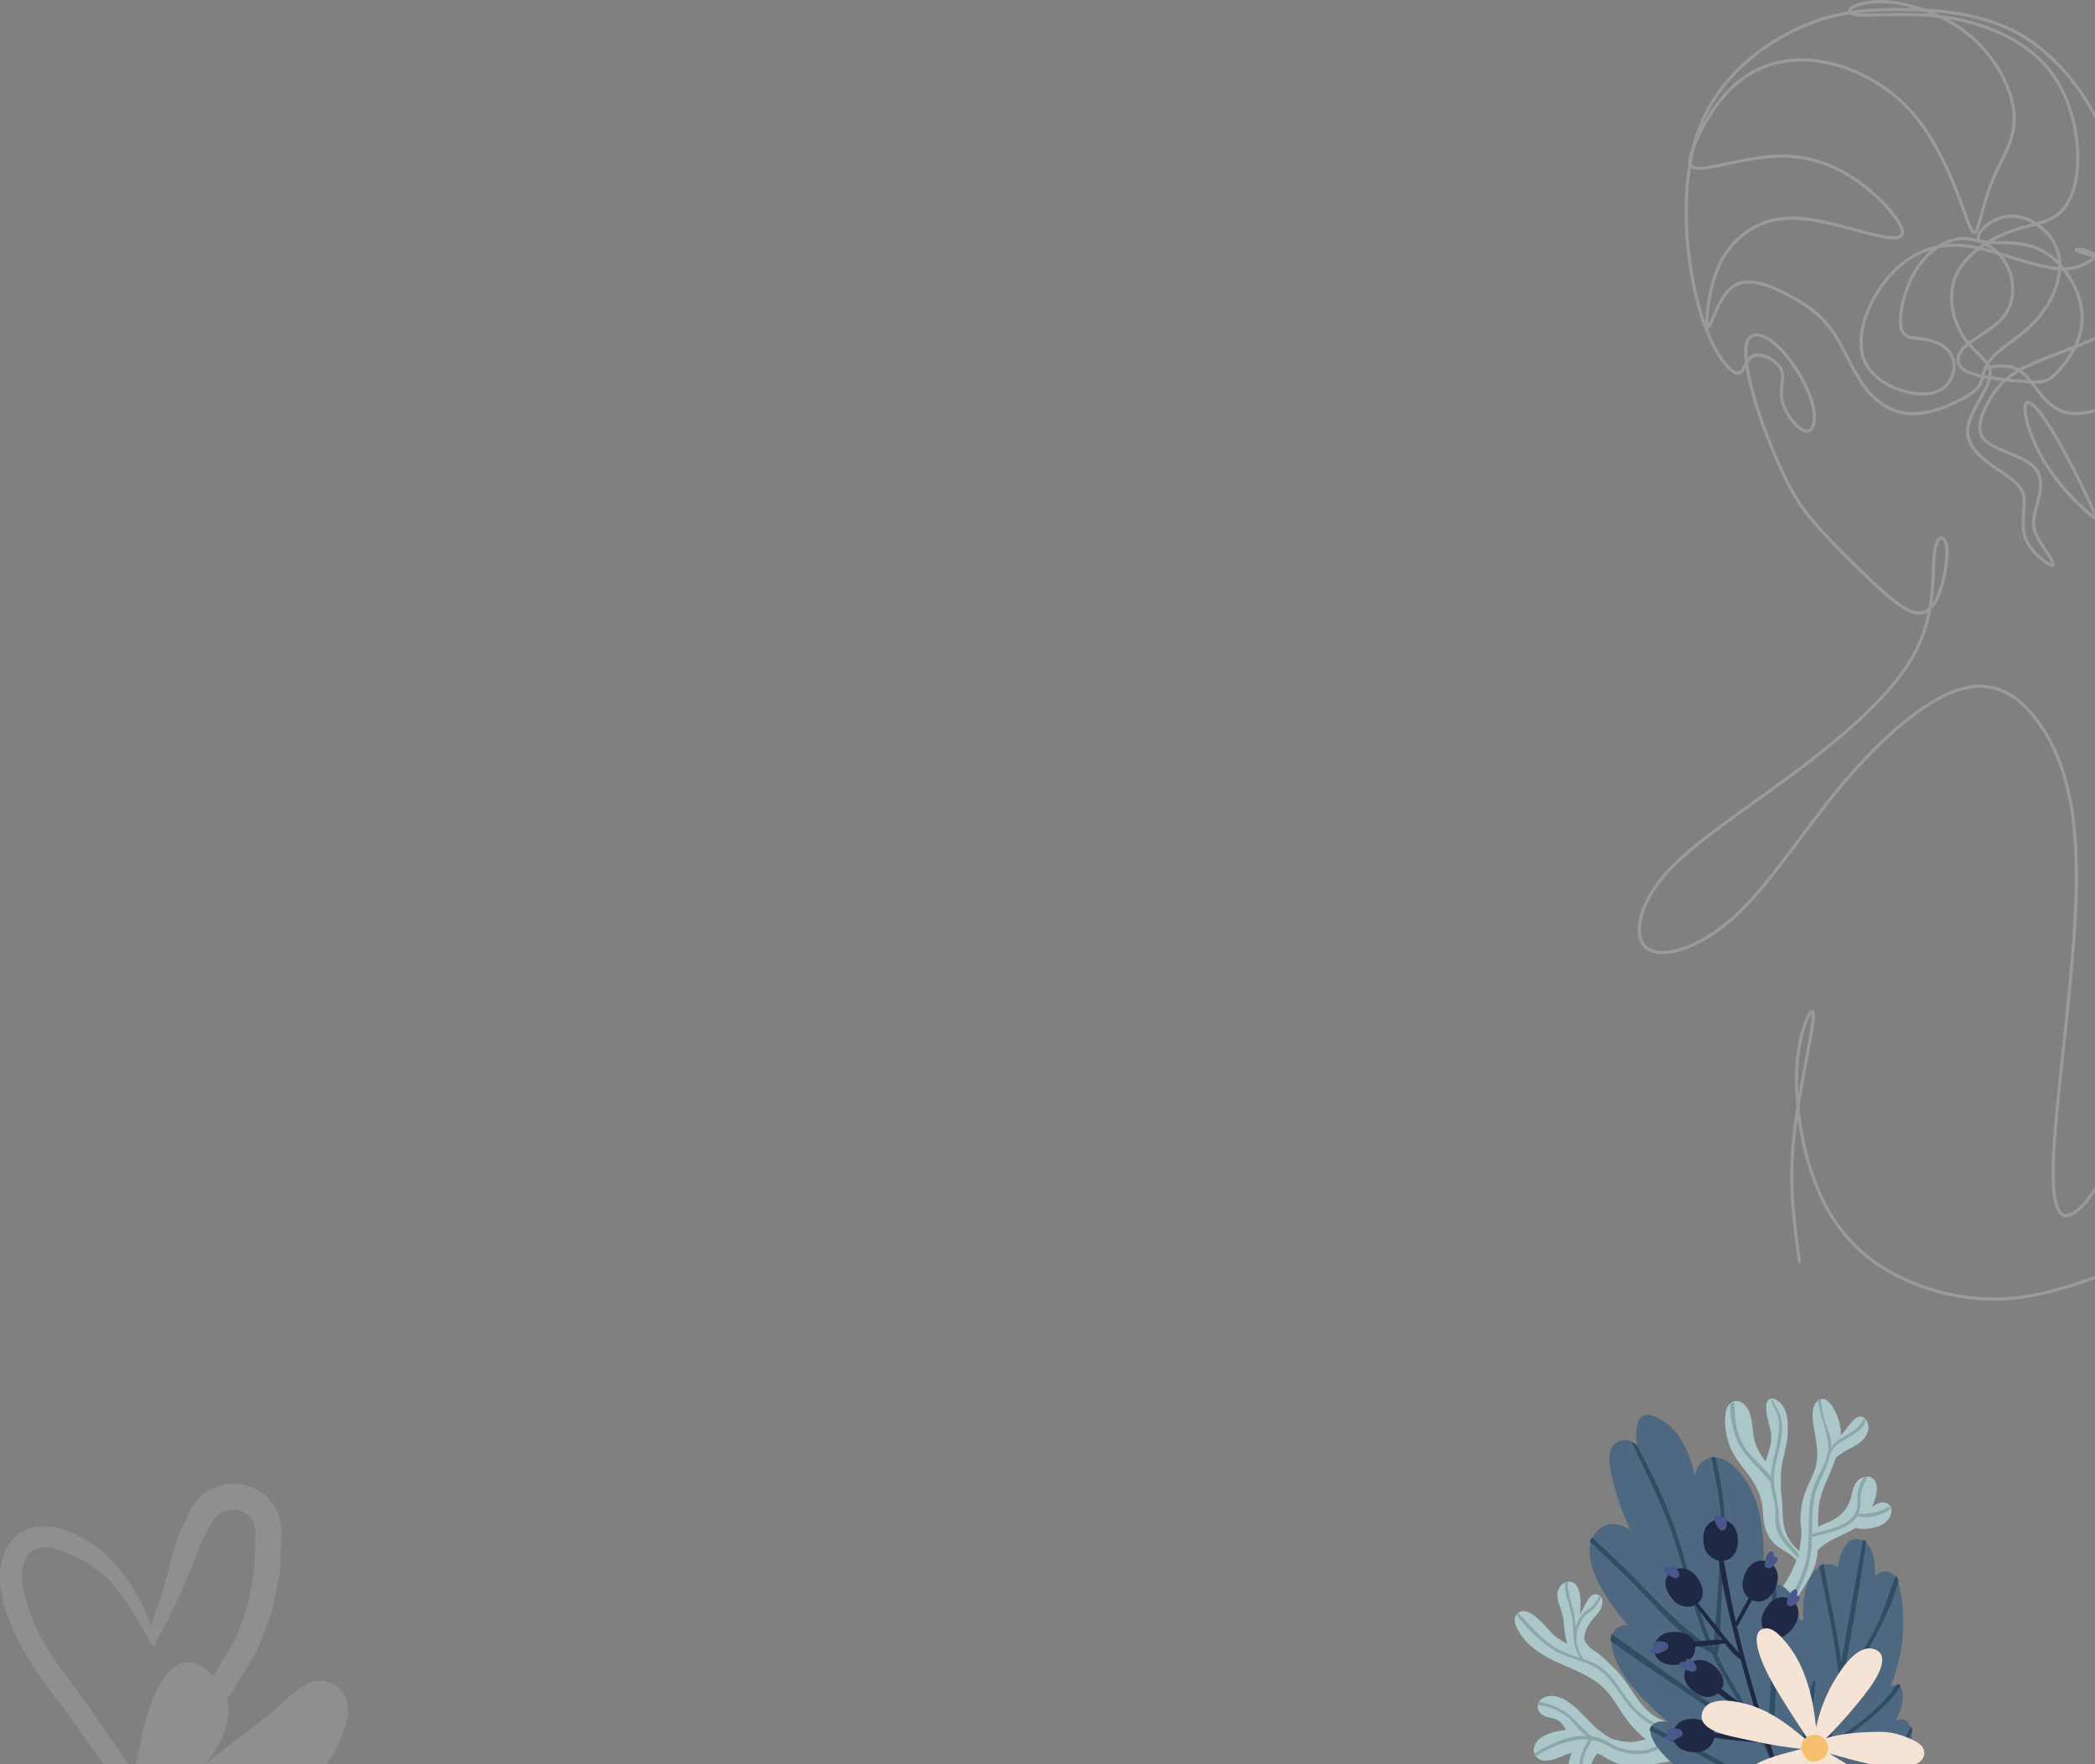 <svg width="1324px" height="1115px" viewBox="0 0 1324 1115" version="1.1" xmlns:xlink="http://www.w3.org/1999/xlink" xmlns="http://www.w3.org/2000/svg">
  <rect x="0" y="0" width="1324" height="1115" fill="#808080" stroke="none"/>
  <desc>Created with Lunacy</desc>
  <g id="Heart" transform="translate(0 937.631)" opacity="0.118">
    <path d="M99.231 98.419C106.949 86.354 117.39 61.802 122.029 50.498C124.289 44.813 125.809 39.246 129.47 33.115L134.135 24.095C134.519 22.716 136.792 21.509 137.677 19.933C142.924 14.681 152.704 15.916 157.713 20.603C158.638 22.047 158.704 21.325 160.066 23.281L161.11 28.283L161.638 30.791L161.704 31.093L161.744 31.25C161.942 33.062 161.48 28.835 161.519 29.281L161.519 29.399L161.506 29.99L161.466 31.185L161.004 50.327C159.458 63.981 157.065 77.846 151.898 89.82C150.325 96.004 146.374 102.503 142.528 108.923L131.347 127.789C114.509 154.205 104.782 182.748 91.447 208.206L90.971 209.217C95.372 208.875 99.615 208.547 103.857 208.206C89.729 188.656 75.35 169.501 61.829 149.387C48.666 128.918 31.908 111.338 22.366 90.056C18.189 78.804 13.114 67.815 14.053 56.196C14.502 50.537 16.445 44.892 21.031 41.898C26.053 39.653 31.696 39.745 37.551 41.898C48.454 46.021 59.424 51.706 67.935 60.003C76.764 68.012 89.279 89.951 95.438 100.783C98.28 105.614 98.927 100.113 97.447 95.767C92.346 77.098 76.341 47.111 53.358 35.229C50.12 33.587 48.877 32.065 43.868 30.371C40.908 29.425 38.833 28.401 35.08 27.587C25.934 25.867 13.696 27.233 6.347 37.04C0.519 45.824 -0.459 54.909 0.162 62.025C0.136 65.912 1.008 69.233 1.616 72.765L2.131 75.378C2.898 78.135 2.779 77.373 3.149 78.542L4.669 82.822C7.894 93.548 15.282 107.295 22.207 117.457C29.066 128.013 37.234 137.597 43.763 146.8C57.719 166.429 71.147 185.335 83.279 202.429L93.231 216.621L98.399 224L102.773 215.873C116.439 190.534 126.562 164.039 141.1 140.433L152.334 122.288C155.916 116.157 159.814 110.288 163.119 103.907L171.167 83.071C173.401 76.047 174.233 68.774 175.793 61.631C177.709 54.502 177.088 47.189 177.604 39.955L178 29.097C176.969 23.951 177.141 21.916 175.317 17.701C167.572 1.001 147.365 -4.487 132.972 3.837C131.228 4.874 129.417 5.845 127.792 7.014L123.827 11.557C120.813 14.485 119.439 18.436 118.051 21.351C115.077 27.732 111.998 34.099 110.28 41.268C105.601 55.093 103.738 68.931 98.081 81.693C94.526 91.093 93.165 108.962 99.231 98.419" id="Fill-943" fill="#FFFFFF" stroke="none"/>
    <path d="M58.668 64.39C71.02 48.674 80.694 28.95 66.064 11.131C50.793 -7.477 36.589 -1.025 27.834 17.727C18.494 37.701 16.668 60.212 10.818 81.276C5.368 100.961 -1.707 121.277 0.372 142C51.952 113.813 126.732 104.457 147.266 40.369C150.37 30.697 149.984 20.119 140.443 14.166C125.266 4.705 110.875 23.312 100.762 31.617C87.09 42.826 72.38 52.997 58.668 64.39" transform="translate(71 113)" id="Fill-944" fill="#FFFFFF" stroke="none"/>
  </g>
  <path d="M101.345 796.513C98.01 773.534 94.673 750.554 97.343 721.247C100.011 691.94 108.683 656.305 109.851 643.816C111.018 631.328 104.68 641.985 101.523 657.938C98.366 673.891 98.388 695.141 103.403 719.42C108.417 743.699 118.424 771.008 141.106 790.657C163.787 810.306 199.144 822.296 233.833 819.631C268.523 816.967 302.545 799.649 333.233 789.658C363.919 779.667 391.271 777.003 420.958 773.34C450.644 769.676 482.666 765.013 506.348 745.031C530.03 725.049 545.373 689.747 553.201 655.144C561.028 620.54 561.339 586.636 566.008 573.314C570.678 559.993 579.707 567.255 576.216 586.872C572.725 606.488 556.715 638.46 538.369 662.105C520.023 685.751 499.343 701.07 482.666 702.403C465.987 703.735 453.312 691.079 448.643 663.437C443.974 635.795 447.309 593.167 438.302 549.539C429.296 505.911 407.95 461.285 412.619 442.968C417.289 424.651 447.975 432.644 475.327 450.628C502.678 468.612 526.694 496.586 544.039 514.57C561.384 532.554 572.058 540.547 573.059 524.561C574.059 508.576 565.387 468.612 548.042 441.636C530.697 414.66 504.68 400.672 477.996 394.011C451.311 387.351 423.96 388.017 389.76 378.225C355.559 368.432 314.508 348.182 288.27 326.952C262.032 305.723 250.606 283.516 246.009 268.897C241.412 254.277 243.645 247.246 253.54 260.149C263.433 273.052 280.988 305.89 297.104 344.622C313.22 383.355 327.896 427.981 334.234 476.604C340.571 525.228 338.569 577.847 332.232 620.143C325.895 662.438 315.221 694.41 304.881 718.388C294.54 742.367 284.534 758.353 275.863 764.68C267.19 771.008 259.851 767.678 261.852 728.046C263.854 688.415 275.195 612.483 276.196 560.196C277.196 507.91 267.856 479.269 254.848 459.286C241.839 439.304 225.162 427.981 202.814 434.642C180.465 441.302 152.447 465.948 128.097 494.921C103.748 523.896 83.067 557.199 61.052 577.514C39.038 597.83 15.69 605.156 5.683 598.828C-4.324 592.501 -0.988 572.519 14.688 553.536C30.366 534.552 58.384 516.569 89.739 493.589C121.092 470.61 155.783 442.635 171.782 415.775C187.781 388.914 185.091 363.169 186.33 350.046C187.57 336.925 192.739 336.425 194.085 343.636C195.43 350.847 192.951 365.769 189.043 375.227C185.135 384.687 179.798 388.683 171.364 385.218C162.931 381.754 151.401 370.829 139.715 359.455C128.03 348.081 116.188 336.258 107.945 326.068C99.7 315.878 95.053 307.32 89.728 295.715C84.401 284.11 78.398 269.456 73.727 254.136C69.058 238.817 65.722 222.831 68.058 215.504C70.392 208.178 78.398 209.51 87.07 217.503C95.742 225.495 105.082 240.15 108.752 251.805C112.42 263.462 110.419 272.12 105.404 271.487C100.389 270.853 92.362 260.927 90.361 252.601C88.359 244.275 92.385 237.55 89.394 231.856C86.403 226.162 76.397 221.5 71.393 224.164C66.39 226.828 66.39 236.819 60.719 234.487C55.048 232.156 43.708 217.503 36.37 188.196C29.031 158.888 25.696 114.928 37.036 82.623C48.378 50.319 74.395 29.671 97.41 18.347C120.426 7.025 140.439 5.026 163.788 5.026C187.136 5.026 213.82 7.025 236.168 18.347C258.517 29.671 276.529 50.319 287.869 71.966C299.211 93.613 303.881 116.26 300.878 134.91C297.876 153.56 287.203 168.214 269.191 168.88C251.179 169.546 225.828 156.224 204.815 154.226C183.801 152.228 167.123 161.553 155.146 176.987C143.168 192.422 135.891 213.967 142.896 228.287C149.9 242.608 171.187 249.704 183.831 247.591C196.476 245.478 200.478 234.155 198.477 226.495C196.476 218.835 188.47 214.839 181.132 213.506C173.795 212.174 167.123 213.506 165.456 206.179C163.788 198.853 167.123 182.867 174.128 170.878C181.132 158.888 191.806 150.895 202.814 149.896C213.82 148.897 225.162 154.892 231.166 164.55C237.169 174.208 237.836 187.53 231.832 196.854C225.828 206.18 213.154 211.508 206.483 217.503C199.811 223.498 199.144 230.158 207.816 234.154C216.489 238.151 234.501 239.483 244.842 240.15C255.182 240.815 257.85 240.815 264.187 234.155C270.525 227.494 280.531 214.172 279.864 198.187C279.197 182.201 267.856 163.551 252.847 156.557C237.836 149.564 219.157 154.226 215.156 150.895C211.153 147.565 221.826 136.242 234.168 135.576C246.509 134.91 260.518 144.901 264.521 157.889C268.523 170.878 262.52 186.863 253.514 198.187C244.508 209.51 232.5 216.171 225.812 222.235C219.123 228.299 217.753 233.768 216.753 237.764C215.752 241.761 215.119 244.285 207.799 248.878C200.479 253.471 186.469 260.131 174.128 260.464C161.786 260.798 151.113 254.803 143.107 244.479C135.101 234.155 129.765 219.501 122.427 208.844C115.089 198.187 105.749 191.526 93.979 185.355C82.211 179.184 68.013 173.503 58.704 180.445C49.394 187.388 44.975 206.953 43.401 205.797C41.828 204.642 43.102 182.764 50.41 166.83C57.717 150.895 71.06 140.905 85.736 137.907C100.413 134.91 116.423 138.906 132.433 143.235C148.444 147.565 164.454 152.228 166.122 146.899C167.79 141.571 155.116 126.252 140.439 115.261C125.762 104.271 109.085 97.61 90.406 97.61C71.727 97.61 51.045 104.271 40.706 105.27C30.366 106.269 30.366 101.606 34.702 90.949C39.038 80.292 47.711 63.641 60.719 52.317C73.727 40.994 91.073 34.999 111.086 37.331C131.099 39.662 153.781 50.319 170.126 67.636C186.469 84.954 196.476 108.933 202.48 124.919C208.484 140.905 210.486 148.897 212.851 145.016C215.216 141.135 217.945 125.379 223.605 111.923C229.264 98.468 237.853 87.312 236.923 71.524C235.993 55.737 225.544 35.318 208.878 21.465C192.211 7.611 169.326 0.324 153.215 0.011C137.104 -0.303 127.764 6.358 135.435 8.024C143.107 9.689 167.79 6.358 192.14 9.689C216.489 13.019 240.505 23.01 255.437 38.953C270.371 54.895 276.22 76.789 277.001 94.721C277.782 112.654 273.495 126.625 265.567 133.662C257.638 140.699 246.069 140.802 232.947 145.849C219.824 150.896 205.148 160.887 199.811 173.875C194.475 186.864 198.477 202.849 205.554 212.934C212.631 223.02 222.781 227.206 221.781 236.198C220.78 245.19 208.628 258.988 207.555 269.884C206.483 280.779 216.489 288.773 225.162 294.767C233.833 300.762 241.172 304.758 242.84 312.085C244.508 319.412 240.505 330.069 244.174 339.393C247.843 348.719 259.184 356.712 261.178 356.058C263.172 355.404 255.819 346.104 252.151 339.444C248.482 332.783 248.496 328.762 250.505 321.089C252.513 313.417 256.516 302.094 249.989 294.735C243.463 287.376 226.406 283.982 219.402 277.988C212.397 271.993 215.444 263.398 218.83 256.447C222.214 249.496 225.94 244.189 230.686 239.789C235.431 235.389 241.199 231.895 251.504 227.567C261.809 223.239 276.652 218.077 286.992 213.331C297.333 208.586 303.17 204.256 305.755 197.845C308.34 191.434 307.673 182.941 303.504 175.531C299.334 168.121 291.663 161.794 285.492 158.796C279.321 155.799 274.651 156.132 276.652 157.381C278.654 158.63 287.326 160.795 295.499 162.959C303.67 165.124 311.342 167.289 316.846 174.782C322.349 182.275 325.685 195.097 325.977 208.168C326.27 221.24 323.52 234.561 312.384 244.967C301.247 255.374 281.725 262.865 268.983 259.451C256.24 256.036 250.278 241.715 243.055 235.218C235.831 228.721 227.347 230.046 218.863 231.372" transform="translate(1036 1)" id="Woman-stroke" fill="none" stroke="#FFFFFF" stroke-opacity="0.204" stroke-width="2" stroke-linecap="round" stroke-linejoin="round"/>
  <g id="Flowers" transform="matrix(0.998 0.07 -0.07 0.998 967.9 871.178)">
    <path d="M0.032 107.896C-0.063 110.765 0.057 113.681 0.322 116.599C1.188 126.64 3.835 136.881 6.003 146.28C8 154.84 9.855 163.416 11.563 172.054C12.478 176.761 14.043 181.018 18.184 183.721C20.88 185.461 23.961 186.44 27.187 186.813C28.198 186.922 29.209 186.999 30.22 186.999C37.201 187.046 44.591 184.747 50.393 181.997C50.465 181.997 50.537 181.997 50.61 181.95C67.702 173.607 82.41 158.103 89.39 140.159C91.583 134.519 93.941 126.127 92.616 119.37C92.4 118.325 92.11 117.352 91.726 116.405C91.461 115.772 91.172 115.188 90.812 114.606C88.5 110.861 85.25 110.983 82.217 112.49C84.769 106.389 86.96 98.512 84.697 93.286C84.287 92.362 83.781 91.658 83.227 91.195C82.578 90.66 81.857 90.368 81.086 90.32C79.858 90.222 78.534 90.637 77.257 91.316C83.204 73.546 84.407 54.366 80.532 35.988C79.858 32.802 79.088 28.45 77.283 24.95C76.729 23.833 76.054 22.788 75.26 21.888C74.201 20.745 72.949 19.845 71.385 19.36C67.58 18.169 64.717 19.991 62.599 22.715C62.574 14.959 60.842 5.6 55.206 1.76C54.605 1.345 53.98 0.982 53.282 0.714C52.584 0.447 51.837 0.226 51.042 0.105C42.545 -1.206 39.704 10 38.741 18.655C36.31 16.831 32.724 16.491 29.523 17.756C28.607 18.121 27.716 18.607 26.898 19.239C26.609 19.457 26.321 19.701 26.055 19.943C18.038 27.43 17.895 42.6 19.46 53.929C14.694 50.89 7.929 52.153 5.569 58.692C3.548 64.236 5.257 71.724 6.22 77.533C6.268 77.898 6.34 78.263 6.388 78.626C6.797 81.398 7.255 84.145 7.785 86.868C8.411 90.005 9.085 93.115 9.831 96.204C8.506 95.4 6.991 95.012 5.305 95.498C1.934 96.421 0.731 100.142 0.369 103.277C0.177 104.809 0.08 106.341 0.032 107.896" transform="translate(162.53 86.841)" id="Fill-3" fill="#4D6880" stroke="none"/>
    <path d="M4.531 35.586C8.249 40.421 13.328 44.062 18.675 46.928C31.704 53.899 47.429 55.842 59.023 65.435C65.172 70.51 69.183 77.48 74.262 83.527C78.248 88.27 82.816 92.631 88.019 96.03C85.977 96.62 83.911 97.349 81.722 97.877C75.744 99.305 67.942 97.567 65.924 96.977C63.883 95.937 61.867 94.866 59.922 93.624C54.259 90.008 49.714 85.422 44.658 81.05C39.164 76.29 30.366 70.366 22.71 73.764C20.96 74.54 19.745 75.708 19.065 77.042C18.724 77.674 18.505 78.354 18.432 79.035C18.092 81.73 19.649 84.546 23.027 85.785C25.214 86.611 27.595 86.587 29.855 87.194C33.891 88.285 35.203 90.862 37.317 93.624C31.654 94.509 25.846 96.325 21.713 99.693C18.822 102.083 16.901 106.398 18.238 109.796C18.481 110.386 18.822 110.976 19.308 111.473C19.72 111.985 20.256 112.435 20.887 112.838C27.134 116.719 35.762 109.61 41.522 108.012C41.62 107.981 41.741 107.965 41.839 107.934C41.256 109.703 40.842 111.504 40.599 113.133C39.942 117.557 39.627 125.301 43.419 128.623C44.391 129.476 45.411 129.911 46.384 129.988C47.235 130.05 48.061 129.864 48.815 129.43C49.931 128.824 50.904 127.753 51.561 126.372C54.768 119.621 53.529 112.373 58.099 107.111C63.664 107.965 69.935 117.107 91.907 111.814C98.98 110.122 111.205 107.546 117.768 104.504C124.427 104.054 124.815 100.112 131.549 100.329C147.493 100.795 160.788 108.322 171.799 119.202C172.212 119.729 172.649 120.242 173.039 120.8C173.354 121.219 173.767 121.406 174.18 121.468C174.326 121.514 174.472 121.514 174.617 121.437C175.615 121.297 176.465 120.319 175.712 119.279C166.864 107.003 155.003 97.349 141.052 91.389C134.199 88.456 126.981 86.466 119.567 85.566C110.258 84.425 100.39 85.712 91.98 80.758C80.508 73.983 74.966 60.65 64.686 52.491C62.644 50.863 57.831 45.861 51.171 42.241C48.279 40.663 46.238 38.526 44.754 36.049C44.464 32.139 45.484 28.617 47.794 24.829C49.616 21.817 52.314 19.17 53.7 15.917C54.672 13.656 55.206 10.355 53.529 8.387C53.237 8.047 52.898 7.757 52.483 7.49C52.241 7.367 51.974 7.221 51.682 7.125C47.162 5.449 45.023 11.156 43.613 14.216C42.738 16.159 41.839 18.151 41.086 20.19C40.938 12.613 40.842 0.422 33.185 0.009C32.748 -0.016 32.334 0.009 31.921 0.107C31.339 0.205 30.804 0.399 30.293 0.664C28.471 1.587 27.036 3.385 26.332 5.23C24.461 10.282 27.862 15.478 29.565 20.044C31.387 24.902 31.606 33.328 34.304 39.255C31.46 38.065 28.714 36.704 26.138 34.981C21.811 32.114 8.978 15.793 1.978 21.962C1.613 22.304 1.248 22.692 0.933 23.154C0.908 23.178 0.908 23.178 0.883 23.201C-1.813 26.941 2.319 32.673 4.531 35.586" transform="translate(0 126.31)" id="Fill-4" fill="#ABC7CA" stroke="none"/>
    <path d="M78.361 78.774C85.182 84.728 94.746 89.851 103.729 92.119C98.389 95.443 93.971 101.159 87.464 102.588C81.493 103.877 74.526 103.784 68.773 101.672C64.232 99.994 60.712 97.338 55.785 96.608C54.718 96.437 53.625 96.375 52.556 96.297C45.104 90.752 39.424 83.537 30.539 80.014C27.042 78.603 22.503 77.243 18.109 76.999C17.77 77.631 17.551 78.311 17.478 78.993C24.47 78.969 31.679 81.738 37.238 85.579C41.123 88.282 44.837 94.154 49.497 96.297C37.773 96.716 27.019 102.914 17.284 109.78C17.526 110.37 17.867 110.96 18.353 111.457C18.474 111.364 18.57 111.302 18.693 111.193C22.478 108.397 26.533 105.943 30.781 103.908C35.516 101.641 40.637 99.777 45.808 98.891C47.653 98.581 49.353 98.456 50.979 98.487C49.497 101.982 47.725 104.996 46.973 108.832C46.366 112.017 46.002 115.31 45.662 118.509C45.273 122.253 45.006 126.198 45.395 129.988C46.245 130.05 47.071 129.864 47.823 129.429C47.434 125.515 47.41 121.6 47.871 117.469C48.307 113.461 48.672 109.298 50.056 105.493C50.931 103.132 52.144 100.988 52.896 98.581C56.731 98.922 60.251 100.165 64.305 102.029C71.297 105.26 78.459 106.285 86.153 105.042C96.981 103.318 101.666 93.656 111.668 90.581C112.176 90.441 112.08 89.633 111.522 89.633C109.24 89.633 107.224 90.239 105.332 91.218C100.525 88.593 95.159 87.013 90.28 84.486C84.94 81.713 80.109 78.238 75.983 73.84C70.011 67.496 65.324 59.864 58.432 54.419C54.159 51.04 49.255 49.341 44.205 47.978C44.205 47.833 44.157 47.711 44.036 47.59C41.773 45.075 40.44 42.272 39.582 39.313C38.848 36.778 38.672 31.207 38.791 30.867C39.86 27.829 40.589 24.378 42.409 21.68C43.866 19.516 46.172 18.253 47.919 16.381C50.056 14.144 51.512 11.252 52.532 8.287C52.24 7.947 51.902 7.656 51.487 7.389C50.493 9.48 49.52 11.521 48.09 13.391C46.584 15.361 44.666 16.648 42.894 18.326C40.103 20.926 38.816 24.524 37.748 28.121C37.506 26.103 37.238 24.061 36.825 22.094C35.2 14.339 31.048 7.85 30.95 0C30.369 0.098 29.835 0.292 29.324 0.558C28.985 8.458 34.01 15.823 35.441 23.551C36.971 32.034 36.486 40.541 42.069 47.396C37.165 46.132 32.165 45.013 27.505 42.801C17.065 37.82 9.564 29.359 1.044 21.874C0.68 22.215 0.315 22.604 0 23.067C6.894 30.988 15.56 38.572 24.81 43.507C35.2 49.072 47.992 48.586 57.363 56.023C65.518 62.489 70.545 71.968 78.361 78.774" transform="translate(0.936 126.478)" id="Fill-5" fill="#8CA7A8" stroke="none"/>
    <path d="M0.033 107.083C-0.063 109.949 0.057 112.863 0.323 115.778C2.958 122.481 6.028 129.041 9.508 135.374C15.624 146.503 22.948 158.113 32.255 166.929C30.805 173.308 29.137 179.625 27.3 185.927C26.551 188.566 25.753 191.189 24.93 193.812C22.465 201.635 19.854 209.753 21.57 218.01C21.909 219.609 24.085 219.127 23.988 217.591C23.359 206.493 27.3 196.652 30.321 186.206C30.321 186.191 30.345 186.144 30.345 186.113C31.94 180.619 33.294 175.109 34.599 169.552C48.789 162.847 63.147 155.831 74.775 145.012C82.654 137.686 88.577 128.436 93 118.547C92.782 117.502 92.492 116.531 92.106 115.584C90.124 119.64 88.214 123.745 85.942 127.659C82.412 133.775 77.796 139.161 72.502 143.833C61.624 153.472 48.402 159.804 35.398 166.029C35.711 164.554 36.074 163.064 36.388 161.589C38.395 151.997 40.038 142.327 41.439 132.626C52.077 125.176 61.987 116.749 70.954 107.325C75.837 102.224 80.527 96.713 83.572 90.397C82.92 89.863 82.196 89.571 81.422 89.523C71.728 105.627 57.298 118.109 41.972 128.994C42.964 121.873 43.882 114.733 44.728 107.592C45.38 102.055 46.034 96.494 46.685 90.908C46.685 90.908 46.735 90.908 46.735 90.884C55.58 80.221 62.446 68.198 67.667 55.399C71.631 45.708 75.62 34.9 77.603 24.213C77.047 23.098 76.369 22.053 75.572 21.154C72.261 31.937 69.987 43.013 65.734 53.577C61.02 65.283 54.928 76.287 47.217 86.22C50.456 57.901 53.453 29.485 55.435 1.045C54.831 0.63 54.204 0.267 53.503 0C50.384 26.157 47.87 52.388 45.066 78.618C42.552 65.381 38.951 52.411 35.35 39.443C33.269 31.985 31.386 24.53 29.645 17.026C28.726 17.39 27.831 17.876 27.009 18.508C28.774 25.719 30.878 32.836 32.835 39.879C37.234 55.714 41.634 71.551 44.075 87.824C43.278 95.086 42.479 102.345 41.609 109.583C40.933 115.146 40.208 120.659 39.434 126.197C32.061 116.143 24.592 106.232 17.654 95.837C13.545 89.644 9.871 83.207 6.246 76.748C6.294 77.112 6.366 77.477 6.414 77.84C6.825 80.609 7.285 83.353 7.817 86.074C9.992 89.377 12.192 92.607 14.344 95.789C18.646 102.151 23.141 108.394 27.613 114.635C31.071 119.421 34.406 124.667 39.144 128.265C37.428 140.387 35.421 152.447 32.81 164.399C25.075 153.953 17.073 144.097 10.886 132.487C7.72 126.587 4.916 120.49 2.475 114.247C1.556 111.916 0.807 109.512 0.033 107.083" transform="translate(162.648 86.872)" id="Fill-6" fill="#304D63" stroke="none"/>
    <path d="M15.423 49.027C10.783 43.86 5.997 38.647 3.399 32.121C1.019 26.228 -1.337 15.968 0.898 9.66C1.336 8.375 2.039 7.357 2.914 6.628C3.57 6.022 4.322 5.61 5.123 5.368C6.873 4.858 8.889 5.15 10.783 6.411C16.783 10.414 17.293 19.677 18.678 26.008C20.159 32.777 23.585 37.384 27.47 42.042C28.49 37.482 29.85 32.946 30.02 28.871C30.198 24.698 28.948 21.062 27.699 17.428C26.726 14.599 25.753 11.77 25.455 8.69C25.235 6.411 25.332 3.088 27.81 2.118C27.956 2.069 28.102 2.021 28.248 1.997C28.49 1.922 28.757 1.899 29.024 1.899C31.672 1.899 34.756 4.737 36.043 6.435C39.3 10.753 39.857 16.792 40.101 22.032C40.368 28.094 39.421 33.747 38.376 39.689C37.273 45.905 37.749 51.661 38.243 57.64C38.304 58.379 38.366 59.122 38.425 59.87C39.565 64.26 39.955 68.843 40.466 73.622C41.144 80.219 42.53 86.308 46.878 91.571C48.553 93.609 50.521 95.307 52.513 96.979C53.168 92.833 53.387 88.612 53.12 84.368C52.561 81.725 52.173 79.103 52.002 76.485C51.929 76.096 51.881 75.709 51.783 75.321C51.71 74.98 51.783 74.738 51.929 74.544C51.783 69.038 52.488 63.531 54.238 58.098C55.816 53.077 58.196 48.3 59.241 43.133C60.527 36.73 59.362 30.836 57.881 24.602C57.682 23.766 57.435 22.829 57.169 21.82C55.513 15.539 53.122 6.477 57.224 1.753C57.589 1.341 57.977 1.026 58.39 0.783C58.974 0.395 59.63 0.154 60.26 0.056C61.063 -0.065 61.864 0.008 62.569 0.298C67.427 2.288 73.717 13.833 73.669 22.226C76.122 19.217 77.967 15.991 80.275 12.838C82.388 9.952 85.401 8.205 88.146 10.559C88.437 10.801 88.704 11.091 88.971 11.406C89.117 11.578 89.238 11.747 89.359 11.916C92.129 15.774 90.55 20.964 87.612 24.287C85.497 26.712 82.728 28.362 80.033 30.01C76.753 32.024 74.13 34.085 71.605 36.462C70.827 39.495 69.903 42.405 68.931 45.122C67.013 50.605 64.925 56.086 63.758 61.786C62.496 68.189 62.836 74.447 63.54 80.85C64.827 79.928 66.285 79.128 67.815 78.4C75.392 74.713 80.955 69.886 82.778 61.276C83.677 56.934 83.773 51.89 87.514 48.833C88.51 48.032 89.724 47.427 90.963 47.136C91.716 46.967 92.469 46.892 93.197 46.99C94.266 47.087 95.311 47.475 96.21 48.252C100.218 51.646 98.977 59.312 96.598 65.786C98.468 64.453 100.339 62.877 102.695 62.586C105.027 62.294 106.872 63.144 107.965 64.622C108.353 65.157 108.645 65.811 108.816 66.515C109.035 67.364 109.058 68.31 108.889 69.33C108.038 74.253 103.544 77.356 99.052 78.693C95.918 79.663 90.963 80.778 87.197 79.784C84.624 81.748 81.758 83.349 78.916 84.853C73.304 87.81 68.447 90.771 64.365 95.307C64.195 100.667 63.322 105.931 61.111 111.291C58.245 118.228 54.14 124.559 50.642 131.181C49.477 133.363 48.407 135.595 47.437 137.874C47.362 138.044 47.289 138.24 47.218 138.409C42.553 149.833 41.169 162.592 43.21 174.742C45.25 186.773 50.23 198.004 54.067 209.526C57.831 220.849 59.047 232.057 60.527 243.822C62.375 258.47 69.321 270.112 74.422 283.675C76.729 289.782 78.38 296.06 79.475 302.478C80.3 303.299 80.955 304.26 81.393 305.578C81.708 306.523 80.907 307.206 80.153 307.206C80.76 312.026 81.052 316.925 80.98 321.823C82.213 326.623 83.609 331.935 84.992 337.196C89.25 353.393 93.381 369.109 92.227 367.939C89.626 365.319 63.855 291.704 62.496 288.31C58.682 278.823 55.136 268.98 52.999 258.935C50.497 247.139 52.221 234.831 48.457 223.283C45.298 213.502 39.736 204.699 36.02 195.118C29.073 177.096 28.806 156.672 35.169 138.434C38.546 128.779 44.253 120.291 48.359 110.977C49.525 108.332 50.448 105.664 51.201 102.972C47.848 98.703 40.683 97.029 36.093 92.856C30.602 87.861 28.903 81.335 28.029 74.204C26.742 63.531 22.442 56.862 15.423 49.027ZM77.944 309.36C77.75 307.438 77.506 305.531 77.191 303.64C76.68 303.175 77.045 305.454 77.944 309.36Z" transform="translate(123.71 -0)" id="Fill-11" fill="#ABC7CA" fill-rule="evenodd" stroke="none"/>
    <path d="M18.499 123.82C21.288 127.144 24.245 130.346 27.324 133.452C25.359 133.404 23.42 133.866 21.554 135.103C19.784 136.291 18.766 137.893 18.258 139.688C17.869 141.022 17.748 142.479 17.846 143.934C18.015 147.38 19.226 150.97 20.343 153.615C27.13 169.385 42.692 181.565 56.461 192.459C52.461 192.215 48.656 193.161 47.08 195.715C46.596 196.506 46.328 197.483 46.328 198.614C46.354 199.793 46.692 201.142 47.372 202.692C51.37 211.67 62.303 219.174 70.376 224.803C90.665 238.913 114.277 248.169 135.147 261.504C135.099 261.612 135.076 261.705 135.051 261.829C135.584 261.705 136.117 261.628 136.7 261.628C137.426 261.628 138.202 261.798 138.978 262C139.051 261.612 138.929 261.147 138.47 260.853C138.3 260.729 138.13 260.636 137.959 260.543C138.906 257.426 139.875 254.356 140.845 251.224C141.33 249.72 141.79 248.185 142.275 246.665C149.959 222.089 157.522 197.048 157.982 171.569C158.105 164.194 157.595 156.794 156.238 149.515C155.027 143.011 153.669 134.229 148.941 128.988C145.039 124.647 138.785 124.67 134.494 127.63C135.875 120.231 134.009 112.442 128.796 106.499C126.154 103.514 122.616 101.185 119.051 100.651C118.3 100.505 117.55 100.482 116.774 100.53C114.641 100.675 112.531 101.573 110.737 103.49C110.518 81.364 109.477 55.136 95.029 36.648C90.932 31.407 83.37 23.91 75.587 23.813C74.885 23.813 74.182 23.862 73.479 23.983C73.358 24.006 73.237 24.031 73.115 24.056C66.619 25.293 63.976 30.509 62.981 36.113C59.273 22.43 51.274 7.703 37.99 1.783C32.341 -0.742 26.329 -1.371 24.851 5.228C23.857 9.692 24.123 14.447 25.142 19.057C25.19 19.324 25.238 19.567 25.311 19.834C24.366 19.009 23.324 18.28 22.233 17.772C19.517 16.51 16.414 16.364 13.094 18.28C5.361 22.746 8.997 33.809 10.84 40.189C14.21 51.786 18.984 62.971 25.021 73.526C21.238 71.27 17.142 69.936 12.997 70.42C7.107 71.149 3.348 74.957 1.482 79.639C1.071 80.61 0.78 81.605 0.561 82.649C-0.092 85.413 -0.167 88.301 0.295 90.946C2.428 102.907 10.67 114.432 18.499 123.82" transform="translate(44.117 17.757)" id="Fill-12" fill="#4D6880" stroke="none"/>
    <path d="M1.643 137.916C1.958 137.82 2.25 137.578 2.394 137.19C3.147 135.223 3.974 133.233 4.848 131.218C8.902 121.534 13.564 111.315 14.681 101.168C15.191 96.556 15.142 91.945 14.948 87.308C15.07 87.333 15.215 87.308 15.362 87.26C23.786 84.057 35.927 81.629 41.56 73.91C41.997 73.304 42.361 72.721 42.677 72.112C50.011 73.716 57.003 70.924 63 66.506C62.829 65.802 62.538 65.147 62.15 64.612C61.324 65.22 60.499 65.777 59.65 66.289C54.332 69.493 49.135 70.049 43.236 70.826C44.23 68.23 44.255 65.535 43.915 62.453C43.284 56.458 45.154 51.942 47.387 46.967C46.659 46.87 45.906 46.944 45.154 47.113C43.867 49.42 42.846 51.894 42.239 54.444C41.22 58.691 42.531 62.695 42.07 66.921C40.759 78.62 24.029 81.994 14.877 85.439C14.512 77.988 13.903 70.512 14.656 63.06C15.41 55.536 18.591 49.637 20.922 42.623C21.917 39.661 21.917 36.456 23.034 33.545C24.443 29.831 27.016 27.477 30.197 25.22C34.931 21.87 42.312 18.009 43.551 11.868C43.43 11.699 43.309 11.53 43.163 11.358C42.896 11.043 42.629 10.753 42.337 10.511C38.792 20.291 28.037 21.821 22.815 30.123C23.47 25.244 20.728 20.389 18.833 15.875C16.599 10.632 15.434 5.389 14.462 0C13.832 0.098 13.176 0.34 12.592 0.728C14.706 11.674 21.285 21.383 21.479 32.622C21.479 32.647 21.504 32.672 21.504 32.672C20.945 34.224 20.678 35.827 20.387 37.428C19.707 41.093 18.323 44.152 16.77 47.549C14.656 52.161 13.176 56.822 12.569 61.871C11.014 74.275 13.685 86.75 12.665 99.153C11.598 112.044 4.654 124.616 0.089 136.557C-0.324 137.626 0.793 138.233 1.643 137.916" transform="translate(168.754 0.183)" id="Fill-13" fill="#8CA7A8" stroke="none"/>
    <path d="M93.305 170.776C83.596 165.16 73.889 159.573 64.181 153.936C48.636 144.896 32.554 136.149 17.347 126.355C17.249 124.898 17.371 123.438 17.761 122.103C33.623 131.41 49.097 141.471 64.935 150.801C74.253 156.268 83.548 161.759 92.866 167.226C100.165 171.527 107.975 175.537 115.127 180.281C115.006 180.079 114.884 179.893 114.763 179.691C103.717 163.047 91.431 147.179 81.65 129.708C64.06 122.32 49.001 107.111 35.01 94.548C23.624 84.27 11.969 74.477 0 64.976C0.219 63.931 0.512 62.934 0.924 61.962C12.869 71.415 24.549 81.183 35.911 91.413C43.282 98.047 50.679 104.681 58.416 110.876C65.204 116.297 72.502 120.889 79.557 125.87C69.169 106.162 62.819 84.683 54.717 63.98C45.91 41.453 33.477 21.018 21.751 0C22.845 0.509 23.892 1.239 24.84 2.065C24.767 1.798 24.719 1.554 24.671 1.287C35.545 17.933 45.4 35.38 53.233 53.58C62.503 75.132 68.707 97.926 78.974 119.066C80.239 121.69 81.576 124.265 82.988 126.793C82.234 117.486 82.842 107.864 82.819 98.581C82.794 87.379 82.696 76.153 82.6 64.927C82.477 53.459 81.869 42.329 79.266 31.126C77.319 22.842 74.716 14.628 72.818 6.294L73.183 6.221C73.889 6.1 74.595 6.05 75.299 6.05C80.993 23.593 84.691 42.208 84.983 60.506C85.177 71.682 85.202 82.86 85.373 94.013C85.543 105.847 86.735 118.312 85.543 130.074C85.518 130.341 85.397 130.559 85.226 130.729C94.009 145.94 104.593 160.057 114.496 174.565C116.564 177.627 118.534 180.716 120.455 183.806C121.186 149.999 118.922 116.514 116.637 82.885C117.416 82.836 118.168 82.86 118.922 83.006C123.983 117.728 124.422 153.448 123.497 188.325C123.497 188.465 123.448 188.589 123.4 188.713C129.004 198.217 133.892 207.969 138.062 218.187C138.914 206.463 140.859 194.707 142.122 183.061C143.54 169.97 143.803 156.223 146.69 143.376C146.895 142.466 148.099 142.575 148.128 143.513C148.531 156.646 146.015 170.246 144.585 183.293C143.153 196.338 142.324 209.77 139.766 222.659C140.6 224.834 141.461 227.008 142.231 229.244C142.718 230.533 143.131 231.822 143.568 233.126C147.802 246.031 151.914 258.935 156.61 271.669C161.208 284.201 166.998 296.422 170.964 309.156C171.232 310.01 169.918 310.305 169.528 309.622C163.543 299.14 159.505 287.431 155.296 276.157C151.087 264.867 147.194 253.438 143.52 241.946C142.644 239.198 141.744 236.48 140.796 233.809C139.822 231.014 138.824 228.234 137.803 225.501C128.727 220.998 120.213 215.407 111.356 210.5C100.992 204.786 90.408 199.568 79.533 194.925C69.267 190.577 58.877 186.57 48.611 182.237C47.735 181.88 46.835 181.492 45.933 181.119C45.933 179.986 46.202 179.007 46.689 178.215C48.343 178.961 49.998 179.691 51.675 180.39C61.943 184.691 72.331 188.713 82.575 193.123C101.04 201.152 120.286 210.656 136.66 222.597C131.526 209.429 125.516 196.85 117.901 184.644C109.386 180.762 101.357 175.416 93.305 170.776" transform="translate(44.038 35.411)" id="Fill-23" fill="#304D63" stroke="none"/>
    <path d="M1.655 0.135C8.721 4.027 15.303 8.896 22.042 13.315C28.819 17.759 35.782 21.962 42.413 26.617C43.711 27.527 42.656 29.624 41.19 28.82C27.253 21.16 12.528 12.129 0.359 1.892C-0.609 1.077 0.569 -0.464 1.655 0.135" transform="translate(117.191 177.777)" id="Fill-24" fill="#1F2844" stroke="none"/>
    <path d="M0.644 11.429C-1.154 16.446 0.717 23.462 7.483 25.618C14.648 27.902 21.562 19.496 22.828 12.244C23.835 6.459 20.331 1.118 14.785 0.162C8.863 -0.856 3.691 2.929 0.644 11.429" transform="translate(155.59 126.668)" id="Fill-25" fill="#1F2844" stroke="none"/>
    <path d="M0.507 74.197C5.179 72.521 10.001 71.852 14.898 71.151C18.666 70.61 22.527 69.867 26.361 69.68C25.685 68.905 25.013 68.136 24.346 67.393C18.549 60.945 12.235 54.693 7.224 47.596C6.856 47.074 7.45 46.151 8.033 46.656C14.058 51.901 19.22 58.205 24.586 64.117C28.758 68.712 33.058 72.894 37.521 77.072C37.21 76.15 36.88 75.235 36.573 74.311C28.676 50.564 20.523 25.704 17.431 0.763C17.328 -0.076 18.476 -0.309 18.706 0.503C24.102 19.551 28.522 38.792 34.193 57.758C36.073 53.305 38.102 48.914 40.206 44.565C41.985 40.889 43.551 36.803 46.439 33.877C46.727 33.586 47.351 33.855 47.268 34.288C46.467 38.52 43.972 42.349 42.121 46.197C39.988 50.639 38.003 55.144 35.979 59.635C35.772 60.092 35.39 60.3 34.994 60.352C35.519 62.069 36.036 63.786 36.584 65.499C43.525 87.143 51.461 108.449 59.825 129.572C76.322 171.205 94.514 212.155 110.656 253.943C119.609 277.114 127.892 300.549 134.936 324.388C135.452 326.129 132.697 326.673 132.185 324.948C107.48 241.355 67.179 163.684 38.997 81.372C34.849 79.079 31.4 75.429 28.174 71.755C24.073 72.991 19.723 73.513 15.517 74.248C10.633 75.103 5.832 76.041 0.863 75.974C-0.014 75.962 -0.372 74.512 0.507 74.197" transform="translate(105.268 86.539)" id="Fill-26" fill="#1F2844" stroke="none"/>
    <path d="M0.958 17.787C2.369 22.849 8.067 27.511 15.079 25.536C22.504 23.446 23.458 12.816 20.287 6.237C17.755 0.986 11.649 -1.419 6.377 0.86C0.749 3.293 -1.431 9.211 0.958 17.787" transform="translate(115.263 80.403)" id="Fill-27" fill="#1F2844" stroke="none"/>
    <path d="M6.006 20.75C9.766 24.39 16.912 25.709 21.777 20.793C26.926 15.586 22.306 6.132 16.297 2.019C11.501 -1.261 5.163 -0.48 1.912 3.891C-1.56 8.557 -0.365 14.584 6.006 20.75" transform="translate(93.412 112.934)" id="Fill-28" fill="#1F2844" stroke="none"/>
    <path d="M17.493 20.258C22.585 19.052 27.399 13.73 25.625 6.96C23.746 -0.208 13.161 -1.424 6.505 1.424C1.192 3.698 -1.381 9.474 0.747 14.587C3.017 20.043 8.865 22.298 17.493 20.258" transform="translate(89.112 153.259)" id="Fill-29" fill="#1F2844" stroke="none"/>
    <path d="M10.018 21.973C14.72 24.188 21.684 23.006 24.38 16.6C27.232 9.818 19.704 2.297 12.793 0.398C7.277 -1.117 1.786 1.812 0.365 7.139C-1.151 12.824 2.054 18.219 10.018 21.973" transform="translate(109.393 169.922)" id="Fill-30" fill="#1F2844" stroke="none"/>
    <path d="M0.111 13.575C-0.656 18.759 2.566 25.164 9.62 25.949C17.088 26.778 22.194 17.346 21.994 10.114C21.835 4.34 17.346 -0.139 11.725 0.003C5.724 0.155 1.408 4.794 0.111 13.575" transform="translate(142.016 104.596)" id="Fill-31" fill="#1F2844" stroke="none"/>
    <path d="M16.342 20.79C21.52 20.181 26.881 15.418 25.878 8.452C24.817 1.07 14.467 -1.365 7.556 0.712C2.041 2.371 -1.151 7.843 0.385 13.2C2.028 18.916 7.567 21.837 16.342 20.79" transform="translate(104.92 207.288)" id="Fill-32" fill="#1F2844" stroke="none"/>
    <path d="M1.03 0.079C9.102 -0.227 17.277 0.439 25.348 0.675C33.464 0.925 41.613 0.898 49.717 1.369C51.301 1.467 51.507 3.576 49.834 3.646C33.922 4.284 16.614 4.229 0.85 2.05C-0.404 1.869 -0.209 0.134 1.03 0.079" transform="translate(121.953 215.226)" id="Fill-33" fill="#1F2844" stroke="none"/>
    <path d="M53.668 133.253C55.294 136.65 59.145 141.567 63.498 140.947C68.283 140.264 71.962 133.238 73.658 129.391C76.546 122.814 77.617 115.462 78.007 108.358C78.411 100.974 78.196 93.451 77.566 86.084C77.506 85.401 77.376 84.703 77.226 84.021C82.801 93.188 89.417 101.75 97.124 109.133C102.301 114.097 108.331 118.61 115.306 120.627C119.031 121.697 124.171 122.411 126.832 118.843C129.896 114.748 126.951 108.047 124.252 104.744C111.809 89.481 88.09 79.553 82.205 76.048C87.995 77.382 106.819 81.229 112.807 81.461C119.865 81.74 141.245 83.307 141.985 72.31C142.29 67.796 138.011 65.44 134.425 63.983C128.036 61.387 121.02 59.719 114.157 60.164C100.665 61.035 89.41 62.88 79.34 66.592C82.98 62.958 96.387 46.273 104.83 32.688C108.056 27.498 117.078 11.376 106.081 8.441C95.118 5.513 86.238 21.807 82.426 29.24C77.439 38.958 74.201 49.392 72.674 60.133C70.437 48.188 67.496 36.359 62.031 25.461C58.813 19.048 54.758 12.973 49.728 7.839C46.516 4.563 41.378 -0.85 36.183 0.113C24.021 2.365 37.982 25.876 40.929 30.596C49.568 44.428 69.764 70.169 69.772 70.185C69.871 70.402 69.982 70.603 70.083 70.805C58.183 61.882 45.739 53.082 31.154 49.362C23.27 47.351 3.968 44.224 0.493 54.987C-3.437 67.144 17.198 69.207 24.381 70.309C36.863 72.232 51.946 74.14 64.562 74.388C53.582 78.375 40.243 81.71 31.656 89.806C25.841 95.297 14.993 108.559 21.052 117.044C27.423 125.963 38.875 119.2 44.207 113.182C49.09 107.66 65.512 87.092 69.604 80.841C64.644 88.085 53.698 107.318 52.648 113.538C51.567 119.944 50.759 127.157 53.668 133.253" transform="translate(122.086 147.044)" id="Fill-34" fill="#F5E4D5" stroke="none"/>
    <path d="M4.331 1.15C10.813 -2.827 19.17 4.229 16.484 11.35C15.199 14.768 11.303 16.952 7.747 16.999C3.969 17.062 1.55 13.597 0.443 10.337C-0.965 6.191 1.161 2.694 4.331 1.15" transform="translate(186.292 211.932)" id="Fill-39" fill="#F5C16E" stroke="none"/>
    <path d="M0.201 0.739C0.371 0.109 1.203 -0.114 1.781 0.054C2.93 0.39 3.776 1.11 4.436 2.007C4.781 1.238 5.367 0.808 6.345 1.098C7.813 1.535 7.875 3.642 7.955 4.812C8.061 6.343 8.097 8.549 6.677 9.487C4.688 10.803 3.338 9.296 2.573 8.219C0.959 5.942 -0.557 3.547 0.201 0.739" transform="translate(121.496 77.43)" id="Fill-40" fill="#48588A" stroke="none"/>
    <path d="M4.561 0.087C5.138 -0.204 5.794 0.286 6.007 0.843C6.427 1.949 6.376 3.081 6.081 4.188C6.868 3.939 7.539 4.102 7.893 5.049C8.422 6.47 6.86 7.924 6.019 8.77C4.918 9.874 3.267 11.377 1.722 10.914C-0.444 10.265 -0.093 8.219 0.276 6.911C1.055 4.149 1.985 1.382 4.561 0.087" transform="translate(170.697 121.105)" id="Fill-41" fill="#48588A" stroke="none"/>
    <path d="M0.044 2.709C-0.158 2.126 0.377 1.549 0.924 1.405C2.01 1.122 3.064 1.29 4.062 1.69C3.925 0.911 4.158 0.287 5.086 0.05C6.479 -0.307 7.653 1.343 8.341 2.238C9.242 3.41 10.449 5.15 9.831 6.579C8.963 8.582 7.091 8.029 5.912 7.537C3.422 6.495 0.945 5.312 0.044 2.709" transform="translate(91.734 111.517)" id="Fill-42" fill="#48588A" stroke="none"/>
    <path d="M3.108 0.182C3.659 -0.217 4.461 0.098 4.806 0.574C5.491 1.523 5.681 2.6 5.608 3.705C6.391 3.298 7.137 3.304 7.717 4.117C8.586 5.336 7.241 7.051 6.53 8.031C5.6 9.313 4.169 11.091 2.428 10.996C-0.01 10.864 -0.08 8.862 0.03 7.55C0.263 4.778 0.652 1.969 3.108 0.182" transform="translate(155.057 98.14)" id="Fill-43" fill="#48588A" stroke="none"/>
    <path d="M0.727 7.688C0.061 7.473 -0.132 6.607 0.085 6.025C0.512 4.869 1.339 4.049 2.345 3.429C1.536 3.027 1.108 2.397 1.48 1.414C2.038 -0.063 4.309 0.009 5.575 0.001C7.23 -0.009 9.608 0.094 10.534 1.608C11.833 3.73 10.13 5.019 8.924 5.734C6.376 7.242 3.705 8.642 0.727 7.688" transform="translate(87.101 159.923)" id="Fill-44" fill="#48588A" stroke="none"/>
    <path d="M0.128 4.113C-0.217 3.546 0.188 2.818 0.709 2.544C1.739 1.999 2.847 1.94 3.954 2.134C3.628 1.347 3.715 0.639 4.597 0.179C5.922 -0.51 7.508 0.961 8.419 1.745C9.612 2.774 11.251 4.331 10.968 5.973C10.569 8.275 8.541 8.113 7.229 7.862C4.458 7.331 1.666 6.645 0.128 4.113" transform="translate(105.824 169.64)" id="Fill-45" fill="#48588A" stroke="none"/>
    <path d="M0.744 7.712C0.074 7.519 -0.131 6.65 0.078 6.071C0.494 4.912 1.314 4.092 2.316 3.464C1.499 3.078 1.061 2.451 1.422 1.469C1.962 -0.011 4.245 0.037 5.514 0.005C7.177 -0.027 9.564 0.053 10.514 1.55C11.844 3.641 10.152 4.944 8.95 5.668C6.412 7.197 3.748 8.629 0.744 7.712" transform="translate(99.915 214.161)" id="Fill-46" fill="#48588A" stroke="none"/>
    <path d="M0.145 4.499C0.608 5.811 1.144 7.233 1.727 8.748C2.116 9.841 2.557 10.966 3.017 12.153C4.065 14.839 5.185 17.713 6.354 20.65C6.72 21.509 7.062 22.384 7.401 23.274C8.668 26.413 9.935 29.616 11.152 32.708C11.517 33.63 11.883 34.551 12.222 35.457C13.002 37.472 13.732 39.425 14.39 41.236C14.585 41.814 15.291 42.064 15.826 41.986C22.157 41.252 26.566 40.549 32.604 39.221C33.701 38.987 34.211 38.206 33.919 37.347C33.383 35.754 32.8 34.161 32.166 32.552C31.826 31.677 31.483 30.787 31.119 29.944C29.779 26.663 28.295 23.383 26.833 20.181C26.419 19.229 25.981 18.307 25.567 17.401C24.35 14.761 23.181 12.2 22.134 9.779C21.745 8.889 21.379 8.014 21.013 7.155C20.283 5.374 19.65 3.718 19.138 2.157C18.847 1.266 18.237 -0.171 17.093 0.017C11.177 1.048 7.207 1.219 1.436 1.829C0.218 1.953 -0.269 3.375 0.145 4.499" transform="translate(174.719 277.336)" id="Fill-47" fill="#F5E4D5" stroke="none"/>
    <path d="M0 1.594C0.381 2.688 0.813 3.812 1.264 5C7.567 4.547 13.89 3.75 20 2.625C19.619 1.734 19.26 0.859 18.902 0C12.626 0.375 6.278 0.891 0 1.594" transform="translate(176.926 284.643)" id="Fill-48" fill="#F5AE9D" stroke="none"/>
    <path d="M0 3.319C0.357 4.197 0.691 5.09 1.023 6C3.044 5.697 5.065 5.346 7.064 5.011C11.321 4.324 15.672 3.638 20 2.84C19.596 1.867 19.167 0.926 18.763 0C14.696 0.702 10.631 1.771 6.85 2.378C4.567 2.729 2.283 3.048 0 3.319" transform="translate(180.721 295.406)" id="Fill-49" fill="#F5AE9D" stroke="none"/>
    <path d="M0 3.009C0.365 4.011 0.731 5.014 1.07 6C5.645 5.473 10.195 4.708 14.674 3.926C16.765 3.552 18.884 3.212 21 2.839C20.659 1.887 20.317 0.918 19.953 0C18.079 0.425 16.255 0.816 14.479 1.105C9.66 1.904 4.818 2.448 0 3.009" transform="translate(185.617 308.06)" id="Fill-50" fill="#F5AE9D" stroke="none"/>
    <path d="M2.233 3.45C3.019 7.405 3.141 11.557 4.026 15.488C5.449 21.759 7.831 27.67 11.906 32.736C16.448 38.38 24.084 42.916 28.675 48.85C28.552 40.672 30.737 32.544 31.498 24.437C32.063 18.624 32.112 12.907 29.239 7.624C27.742 4.921 26.146 2.846 25.606 0.097C25.851 0.023 26.121 0 26.391 0C27.791 3.668 30.615 6.538 32.112 10.252C33.144 12.787 33.561 15.559 33.707 18.261C34.175 27.743 31.007 37.055 30.638 46.487C30.566 48.682 30.762 50.805 31.106 52.903C31.154 53.023 31.228 53.121 31.277 53.266C31.302 53.363 31.277 53.435 31.203 53.508C32.333 59.9 34.813 65.955 35.427 72.564C36.015 78.885 37.219 83.154 41.516 87.907C44.223 90.906 47.126 93.752 50 96.59C49.864 97.394 49.738 98.2 49.594 99C43.878 93.428 36.161 87.712 34.15 79.826C32.996 75.243 33.511 70.442 32.432 65.858C31.473 61.709 29.584 57.946 28.994 53.7C28.92 53.144 28.897 52.59 28.846 52.035C25.606 49.382 22.733 46.126 19.639 43.374C15.613 39.757 11.587 36.09 8.495 31.651C3.607 24.607 0.097 13.895 0 4.704C0.662 4.101 1.423 3.691 2.233 3.45" transform="translate(126.44 2.546)" id="Fill-52" fill="#8CA7A8" stroke="none"/>
  </g>
</svg>